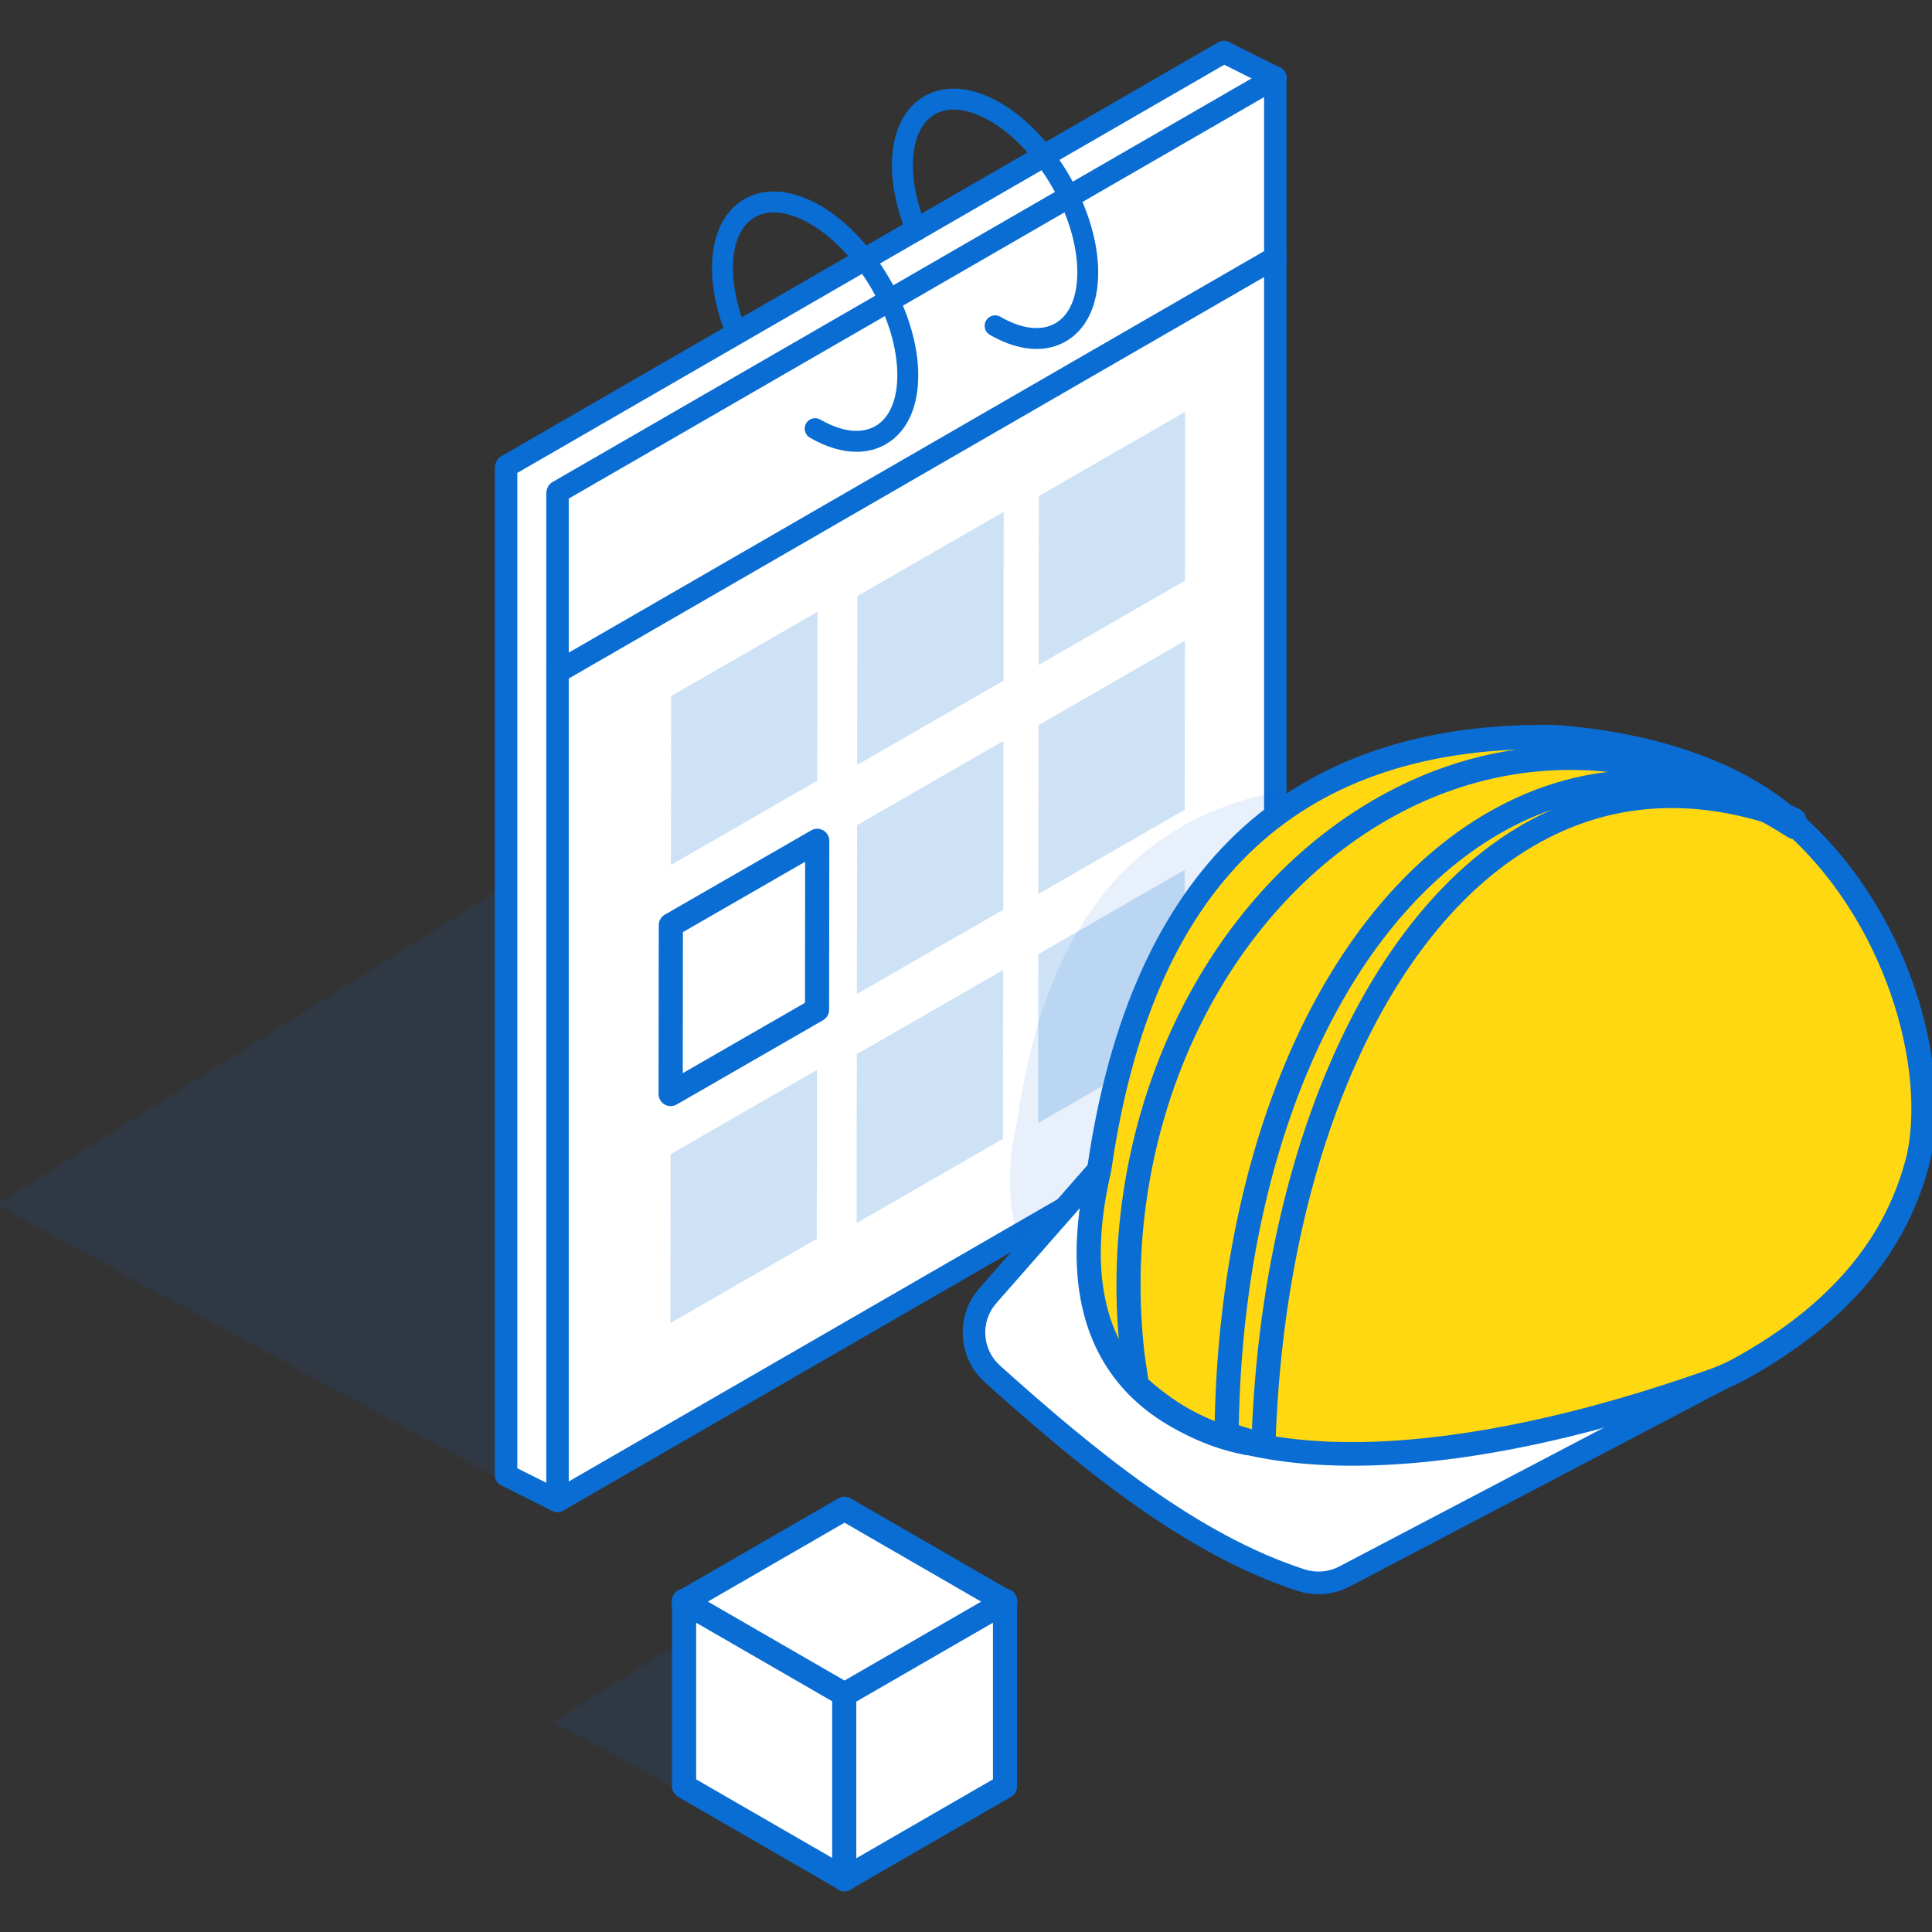 <?xml version="1.0" encoding="utf-8"?>
<!-- Generator: Adobe Illustrator 21.0.2, SVG Export Plug-In . SVG Version: 6.00 Build 0)  -->
<svg version="1.1" id="Layer_3" xmlns="http://www.w3.org/2000/svg" xmlns:xlink="http://www.w3.org/1999/xlink" x="0px" y="0px"
	 viewBox="0 0 80 80" style="enable-background:new 0 0 80 80;" xml:space="preserve">
<rect x="0" y="0" width="80" height="80" fill="#333333" stroke="none"/>
<style type="text/css">
	.st0{opacity:0.1;fill:#0A6DD3;}
	.st1{fill:#FFFFFF;}
	.st2{fill:#0A6DD3;}
	.st3{opacity:0.2;}
	.st4{fill:#FFFFFF;stroke:#0A6DD3;stroke-linecap:round;stroke-linejoin:round;stroke-miterlimit:10;}
	.st5{fill:#FFD811;}
</style>
<g>
	<g>
		<polygon class="st0" points="22.926,62.476 -0.151,49.889 21.877,36.081 		"/>
		<g>
			<polygon class="st1" points="52.808,3.217 52.808,3.41 52.808,10.668 52.808,44.99 23.084,62.151 20.955,61.086 20.955,26.765 
				20.955,19.378 20.955,19.313 50.679,2.153 			"/>
			<path class="st2" d="M23.084,62.615c-0.071,0-0.143-0.016-0.208-0.049l-2.129-1.064c-0.158-0.079-0.257-0.24-0.257-0.416V19.378
				c0-0.166,0.089-0.384,0.233-0.467L50.446,1.75c0.135-0.078,0.302-0.083,0.44-0.013l2.129,1.064
				c0.158,0.079,0.257,0.24,0.257,0.416v41.772c0,0.166-0.088,0.32-0.232,0.403L23.317,62.554
				C23.245,62.595,23.165,62.615,23.084,62.615z M21.421,60.799l1.648,0.823l29.274-16.901V3.505l-1.648-0.824L21.421,19.582V60.799
				z"/>
		</g>
		<g>
			<line class="st1" x1="23.084" y1="27.829" x2="52.808" y2="10.668"/>
			<path class="st2" d="M23.085,28.295c-0.161,0-0.317-0.083-0.403-0.233c-0.128-0.222-0.052-0.507,0.17-0.635l29.723-17.161
				c0.221-0.129,0.506-0.053,0.636,0.17c0.128,0.222,0.052,0.507-0.171,0.635L23.317,28.232
				C23.243,28.275,23.164,28.295,23.085,28.295z"/>
		</g>
		<g class="st3">
			<polygon class="st2" points="33.842,32.327 27.781,35.817 27.789,28.823 33.85,25.333 			"/>
			<polygon class="st2" points="41.553,28.186 35.492,31.676 35.5,24.682 41.561,21.192 			"/>
			<polygon class="st2" points="49.067,24.045 43.006,27.535 43.014,20.541 49.075,17.05 			"/>
			<polygon class="st2" points="33.831,41.812 27.77,45.302 27.778,38.308 33.839,34.817 			"/>
			<polygon class="st2" points="41.543,37.671 35.482,41.161 35.489,34.167 41.551,30.677 			"/>
			<polygon class="st2" points="33.821,51.297 27.76,54.787 27.767,47.793 33.829,44.302 			"/>
			<polygon class="st2" points="41.532,47.156 35.471,50.646 35.479,43.652 41.54,40.162 			"/>
			<polygon class="st2" points="49.054,36.02 49.046,43.015 42.984,46.505 42.992,39.511 			"/>
			<polygon class="st2" points="49.056,33.53 49.064,26.535 43.003,30.026 42.995,37.02 			"/>
		</g>
		<path class="st4" d="M52.66,9.875"/>
		<path class="st2" d="M23.084,62.615c-0.257,0-0.465-0.208-0.465-0.465V20.442c0-0.166,0.089-0.384,0.233-0.467L52.575,2.814
			c0.221-0.128,0.506-0.053,0.636,0.17c0.128,0.222,0.052,0.507-0.171,0.635l-29.49,17.027v41.504
			C23.549,62.407,23.341,62.615,23.084,62.615z"/>
		<g>
			<polygon class="st1" points="33.831,41.812 27.77,45.302 27.778,38.308 33.839,34.817 			"/>
			<path class="st2" d="M27.77,45.802c-0.086,0-0.173-0.022-0.25-0.067c-0.155-0.09-0.25-0.255-0.25-0.434l0.008-6.994
				c0-0.179,0.096-0.344,0.25-0.433l6.062-3.49c0.155-0.089,0.345-0.09,0.5,0c0.155,0.089,0.25,0.254,0.25,0.433l-0.008,6.995
				c0,0.178-0.096,0.343-0.25,0.433l-6.062,3.49C27.943,45.779,27.856,45.802,27.77,45.802z M28.278,38.597l-0.006,5.84l5.061-2.914
				l0.006-5.84L28.278,38.597z M33.832,41.812h0.01H33.832z"/>
		</g>
		<path class="st0" d="M56.613,32.481c-8.435-0.107-13.139,4.62-14.456,13.735c-0.002,0.015-0.005,0.03-0.008,0.044
			c-2.347,10.129,8.12,10.792,19.586,6.714c0.266-0.095,0.526-0.21,0.777-0.342l0,0c2.92-1.606,5.006-3.757,5.742-6.786
			c0.652-3.132-0.866-8.233-4.567-11.092C61.781,33.325,59.004,32.631,56.613,32.481z"/>
	</g>
	<path class="st2" d="M35.468,18.708c-0.602,0-1.259-0.196-1.931-0.584c-0.208-0.12-0.278-0.384-0.159-0.591
		c0.119-0.207,0.385-0.278,0.591-0.159c0.886,0.511,1.694,0.607,2.28,0.269c0.585-0.338,0.907-1.087,0.907-2.109
		c0-2.305-1.624-5.118-3.62-6.271c-0.885-0.511-1.695-0.606-2.281-0.269c-0.585,0.338-0.907,1.087-0.907,2.109
		c0,0.78,0.191,1.655,0.554,2.53c0.092,0.221-0.013,0.474-0.234,0.565c-0.22,0.094-0.474-0.013-0.565-0.234
		c-0.406-0.979-0.62-1.968-0.62-2.861c0-1.344,0.476-2.36,1.34-2.859c0.864-0.5,1.982-0.403,3.146,0.269
		c2.235,1.291,4.054,4.44,4.054,7.021c0,1.345-0.476,2.36-1.34,2.859C36.318,18.603,35.907,18.708,35.468,18.708z"/>
	<g>
		<g>
			<path class="st1" d="M45.52,48.402l-4.62,5.261c-0.83,0.946-0.744,2.382,0.192,3.224c4.035,3.627,8.328,7.102,12.797,8.544
				c0.589,0.19,1.23,0.137,1.779-0.151l16.321-8.564"/>
			<path class="st2" d="M54.597,66.007c-0.286,0-0.574-0.043-0.851-0.132c-4.598-1.484-8.948-5.031-12.965-8.643
				c-1.12-1.006-1.224-2.745-0.231-3.876l4.62-5.261c0.169-0.194,0.465-0.211,0.656-0.043c0.193,0.17,0.213,0.464,0.043,0.656
				l-4.62,5.261c-0.658,0.75-0.589,1.903,0.153,2.571c3.94,3.542,8.198,7.018,12.629,8.448c0.472,0.149,0.988,0.107,1.42-0.121
				l16.322-8.564c0.224-0.119,0.509-0.032,0.628,0.196c0.119,0.228,0.031,0.509-0.196,0.628l-16.321,8.564
				C55.488,65.902,55.044,66.007,54.597,66.007z"/>
		</g>
		<g>
			<path class="st1" d="M45.52,48.402l-4.62,5.261c-0.83,0.946-0.744,2.382,0.192,3.224c4.035,3.627,8.328,7.102,12.797,8.544
				c0.589,0.19,1.23,0.137,1.779-0.151l16.321-8.564"/>
			<path class="st2" d="M54.597,66.007c-0.286,0-0.574-0.043-0.851-0.132c-4.598-1.484-8.948-5.031-12.965-8.643
				c-1.12-1.006-1.224-2.745-0.231-3.876l4.62-5.261c0.169-0.194,0.465-0.211,0.656-0.043c0.193,0.17,0.213,0.464,0.043,0.656
				l-4.62,5.261c-0.658,0.75-0.589,1.903,0.153,2.571c3.94,3.542,8.198,7.018,12.629,8.448c0.472,0.149,0.988,0.107,1.42-0.121
				l16.322-8.564c0.224-0.119,0.509-0.032,0.628,0.196c0.119,0.228,0.031,0.509-0.196,0.628l-16.321,8.564
				C55.488,65.902,55.044,66.007,54.597,66.007z"/>
		</g>
		<g>
			<path class="st5" d="M64.321,30.514c-10.967-0.139-17.084,6.007-18.796,17.859c-0.003,0.019-0.007,0.039-0.011,0.058
				c-3.051,13.17,10.558,14.032,25.467,8.729c0.346-0.123,0.684-0.273,1.01-0.444l0,0c3.797-2.089,6.509-4.885,7.466-8.823
				c0.848-4.072-1.127-10.705-5.939-14.422C71.041,31.612,67.429,30.709,64.321,30.514z"/>
			<path class="st2" d="M56.01,60.692c-3.885,0-6.96-0.864-8.904-2.6c-2.389-2.131-3.089-5.42-2.08-9.774
				c1.776-12.291,8.266-18.444,19.301-18.303c0.009,0,0.018,0,0.025,0.001c1.77,0.111,6.234,0.631,9.464,3.056
				c4.982,3.848,7.027,10.608,6.129,14.923c-0.93,3.825-3.452,6.816-7.714,9.16c-0.365,0.191-0.727,0.35-1.083,0.477
				C65.42,59.668,60.236,60.692,56.01,60.692z M63.951,31.012c-10.371,0-16.237,5.706-17.932,17.433
				c-0.002,0.014-0.016,0.086-0.019,0.1c-0.921,3.971-0.324,6.933,1.771,8.802c3.783,3.375,12.396,3.128,23.04-0.656
				c0.312-0.111,0.631-0.252,0.945-0.417c3.994-2.196,6.356-4.978,7.212-8.498c0.814-3.911-1.153-10.352-5.759-13.908
				c-2.083-1.564-5.414-2.631-8.908-2.852C64.185,31.013,64.066,31.012,63.951,31.012z"/>
		</g>
		<g>
			<path class="st1" d="M51.627,59.751c-0.493-0.113-1.002-0.269-1.523-0.461"/>
			<path class="st2" d="M51.627,60.216c-0.034,0-0.068-0.004-0.104-0.012c-0.494-0.113-1.011-0.27-1.58-0.479
				c-0.241-0.088-0.365-0.355-0.276-0.597c0.088-0.242,0.359-0.365,0.597-0.276c0.532,0.195,1.012,0.34,1.467,0.443
				c0.25,0.058,0.407,0.307,0.351,0.558C52.031,60.069,51.84,60.216,51.627,60.216z"/>
		</g>
		<g>
			<path class="st5" d="M74.294,34.243c-14.287-9.153-29.406,5.002-27.389,21.948l0.177,1.178c1.264,1.163,2.732,2.026,4.545,2.382
				l0.478-0.073c-0.5-4.805,0.181-9.225,2.04-13.262c1.476-4.253,3.54-7.795,6.121-10.712l5.611-3.061
				C68.973,32.167,71.84,32.488,74.294,34.243z"/>
			<path class="st2" d="M51.627,60.25c-0.032,0-0.064-0.003-0.096-0.01c-1.767-0.346-3.333-1.165-4.789-2.504
				c-0.084-0.077-0.139-0.182-0.155-0.294l-0.176-1.178c-1.101-9.242,2.898-18.411,9.949-22.829
				c5.146-3.224,11.102-3.399,16.59-0.549c0.571,0.262,1.116,0.578,1.635,0.949c0.221,0.158,0.275,0.462,0.123,0.687
				c-0.153,0.225-0.457,0.288-0.684,0.141c-0.494-0.316-0.992-0.605-1.495-0.868c-1.822-0.828-3.961-1.046-6.49-0.672L60.583,36.1
				c-2.554,2.905-4.561,6.43-5.965,10.479c-1.832,3.983-2.504,8.357-2.016,13.047c0.028,0.266-0.158,0.506-0.423,0.546l-0.479,0.072
				C51.676,60.248,51.652,60.25,51.627,60.25z M47.549,57.117c1.233,1.101,2.549,1.792,4.011,2.108
				c-0.409-4.681,0.307-9.058,2.132-13.02c1.439-4.157,3.532-7.818,6.201-10.834c0.038-0.043,0.084-0.08,0.135-0.107l5.61-3.061
				c0.051-0.028,0.106-0.046,0.163-0.055c0.395-0.061,0.78-0.108,1.158-0.141c-3.461-0.45-6.926,0.308-10.067,2.276
				c-6.729,4.217-10.543,12.997-9.49,21.847L47.549,57.117z"/>
		</g>
		<g>
			<path class="st5" d="M50.791,59.369c0.192-18.906,11.136-31.561,23.503-25.414c-12.774-4.844-21.4,8.859-21.972,25.721
				l-0.002,0.147C51.824,59.712,51.314,59.558,50.791,59.369"/>
			<path class="st2" d="M52.32,60.323c-0.036,0-0.073-0.004-0.109-0.012c-0.497-0.112-1.032-0.271-1.59-0.472
				c-0.2-0.072-0.332-0.264-0.33-0.476c0.118-11.662,4.326-21.44,10.982-25.519c4.079-2.5,8.659-2.617,13.243-0.339
				c0.238,0.119,0.342,0.404,0.235,0.648c-0.107,0.245-0.387,0.362-0.636,0.267c-4.113-1.56-7.905-1.219-11.263,1.017
				c-5.812,3.867-9.655,13.161-10.032,24.253l-0.001,0.134c-0.001,0.151-0.07,0.294-0.188,0.389
				C52.542,60.285,52.432,60.323,52.32,60.323z M51.296,59.016c0.186,0.062,0.367,0.118,0.544,0.169
				c0.484-11.209,4.471-20.593,10.459-24.578c0.643-0.427,1.304-0.791,1.983-1.089c-0.848,0.292-1.678,0.686-2.486,1.181
				C55.498,38.557,51.491,47.854,51.296,59.016z"/>
		</g>
	</g>
	<path class="st2" d="M42.92,14.45c-0.602,0-1.259-0.196-1.932-0.584c-0.207-0.12-0.278-0.384-0.158-0.591
		c0.12-0.208,0.386-0.278,0.592-0.159c0.884,0.511,1.693,0.607,2.28,0.269c0.585-0.338,0.907-1.087,0.907-2.109
		c0-2.305-1.624-5.118-3.621-6.271c-0.885-0.511-1.695-0.605-2.28-0.269C38.123,5.073,37.8,5.822,37.8,6.845
		c0,0.781,0.191,1.655,0.554,2.529c0.092,0.221-0.013,0.475-0.234,0.566c-0.218,0.092-0.474-0.012-0.566-0.234
		c-0.406-0.979-0.62-1.968-0.62-2.861c0-1.345,0.476-2.36,1.34-2.859c0.864-0.5,1.982-0.405,3.147,0.269
		c2.234,1.291,4.053,4.44,4.053,7.021c0,1.345-0.476,2.36-1.34,2.859C43.769,14.345,43.359,14.45,42.92,14.45z"/>
	<g>
		<polygon class="st0" points="31.336,75.896 22.901,71.295 30.953,66.248 		"/>
		<g>
			<g>
				<polygon class="st1" points="34.985,77.813 28.327,73.969 28.327,66.281 34.985,70.125 				"/>
				<path class="st2" d="M34.985,78.313c-0.086,0-0.173-0.022-0.25-0.067l-6.658-3.844c-0.155-0.089-0.25-0.254-0.25-0.433v-7.688
					c0-0.179,0.095-0.344,0.25-0.433c0.154-0.09,0.346-0.09,0.5,0l6.658,3.844c0.155,0.089,0.25,0.254,0.25,0.433v7.688
					c0,0.179-0.095,0.344-0.25,0.433C35.157,78.29,35.071,78.313,34.985,78.313z M28.827,73.68l5.658,3.267v-6.532l-5.658-3.267
					V73.68z"/>
			</g>
			<g>
				<polygon class="st1" points="41.616,73.969 34.958,77.813 34.958,70.125 41.616,66.281 				"/>
				<path class="st2" d="M34.958,78.313c-0.086,0-0.173-0.022-0.25-0.067c-0.155-0.089-0.25-0.254-0.25-0.433v-7.688
					c0-0.179,0.095-0.344,0.25-0.433l6.658-3.844c0.154-0.09,0.346-0.09,0.5,0c0.154,0.089,0.25,0.254,0.25,0.433v7.688
					c0,0.179-0.096,0.344-0.25,0.433l-6.658,3.844C35.131,78.29,35.045,78.313,34.958,78.313z M35.458,70.414v6.532l5.658-3.267
					v-6.532L35.458,70.414z M41.616,73.969h0.01H41.616z"/>
			</g>
			<g>
				<polygon class="st1" points="34.97,70.164 28.312,66.32 34.97,62.476 41.627,66.32 				"/>
				<path class="st2" d="M34.97,70.664c-0.086,0-0.173-0.022-0.25-0.067l-6.658-3.845c-0.155-0.089-0.25-0.254-0.25-0.433
					s0.095-0.344,0.25-0.433l6.658-3.844c0.154-0.09,0.346-0.09,0.5,0l6.658,3.845c0.154,0.089,0.25,0.254,0.25,0.433
					s-0.096,0.344-0.25,0.433l-6.658,3.844C35.143,70.642,35.056,70.664,34.97,70.664z M29.312,66.319l5.658,3.268l5.658-3.267
					l-5.658-3.268L29.312,66.319z"/>
			</g>
		</g>
	</g>
</g>
</svg>
